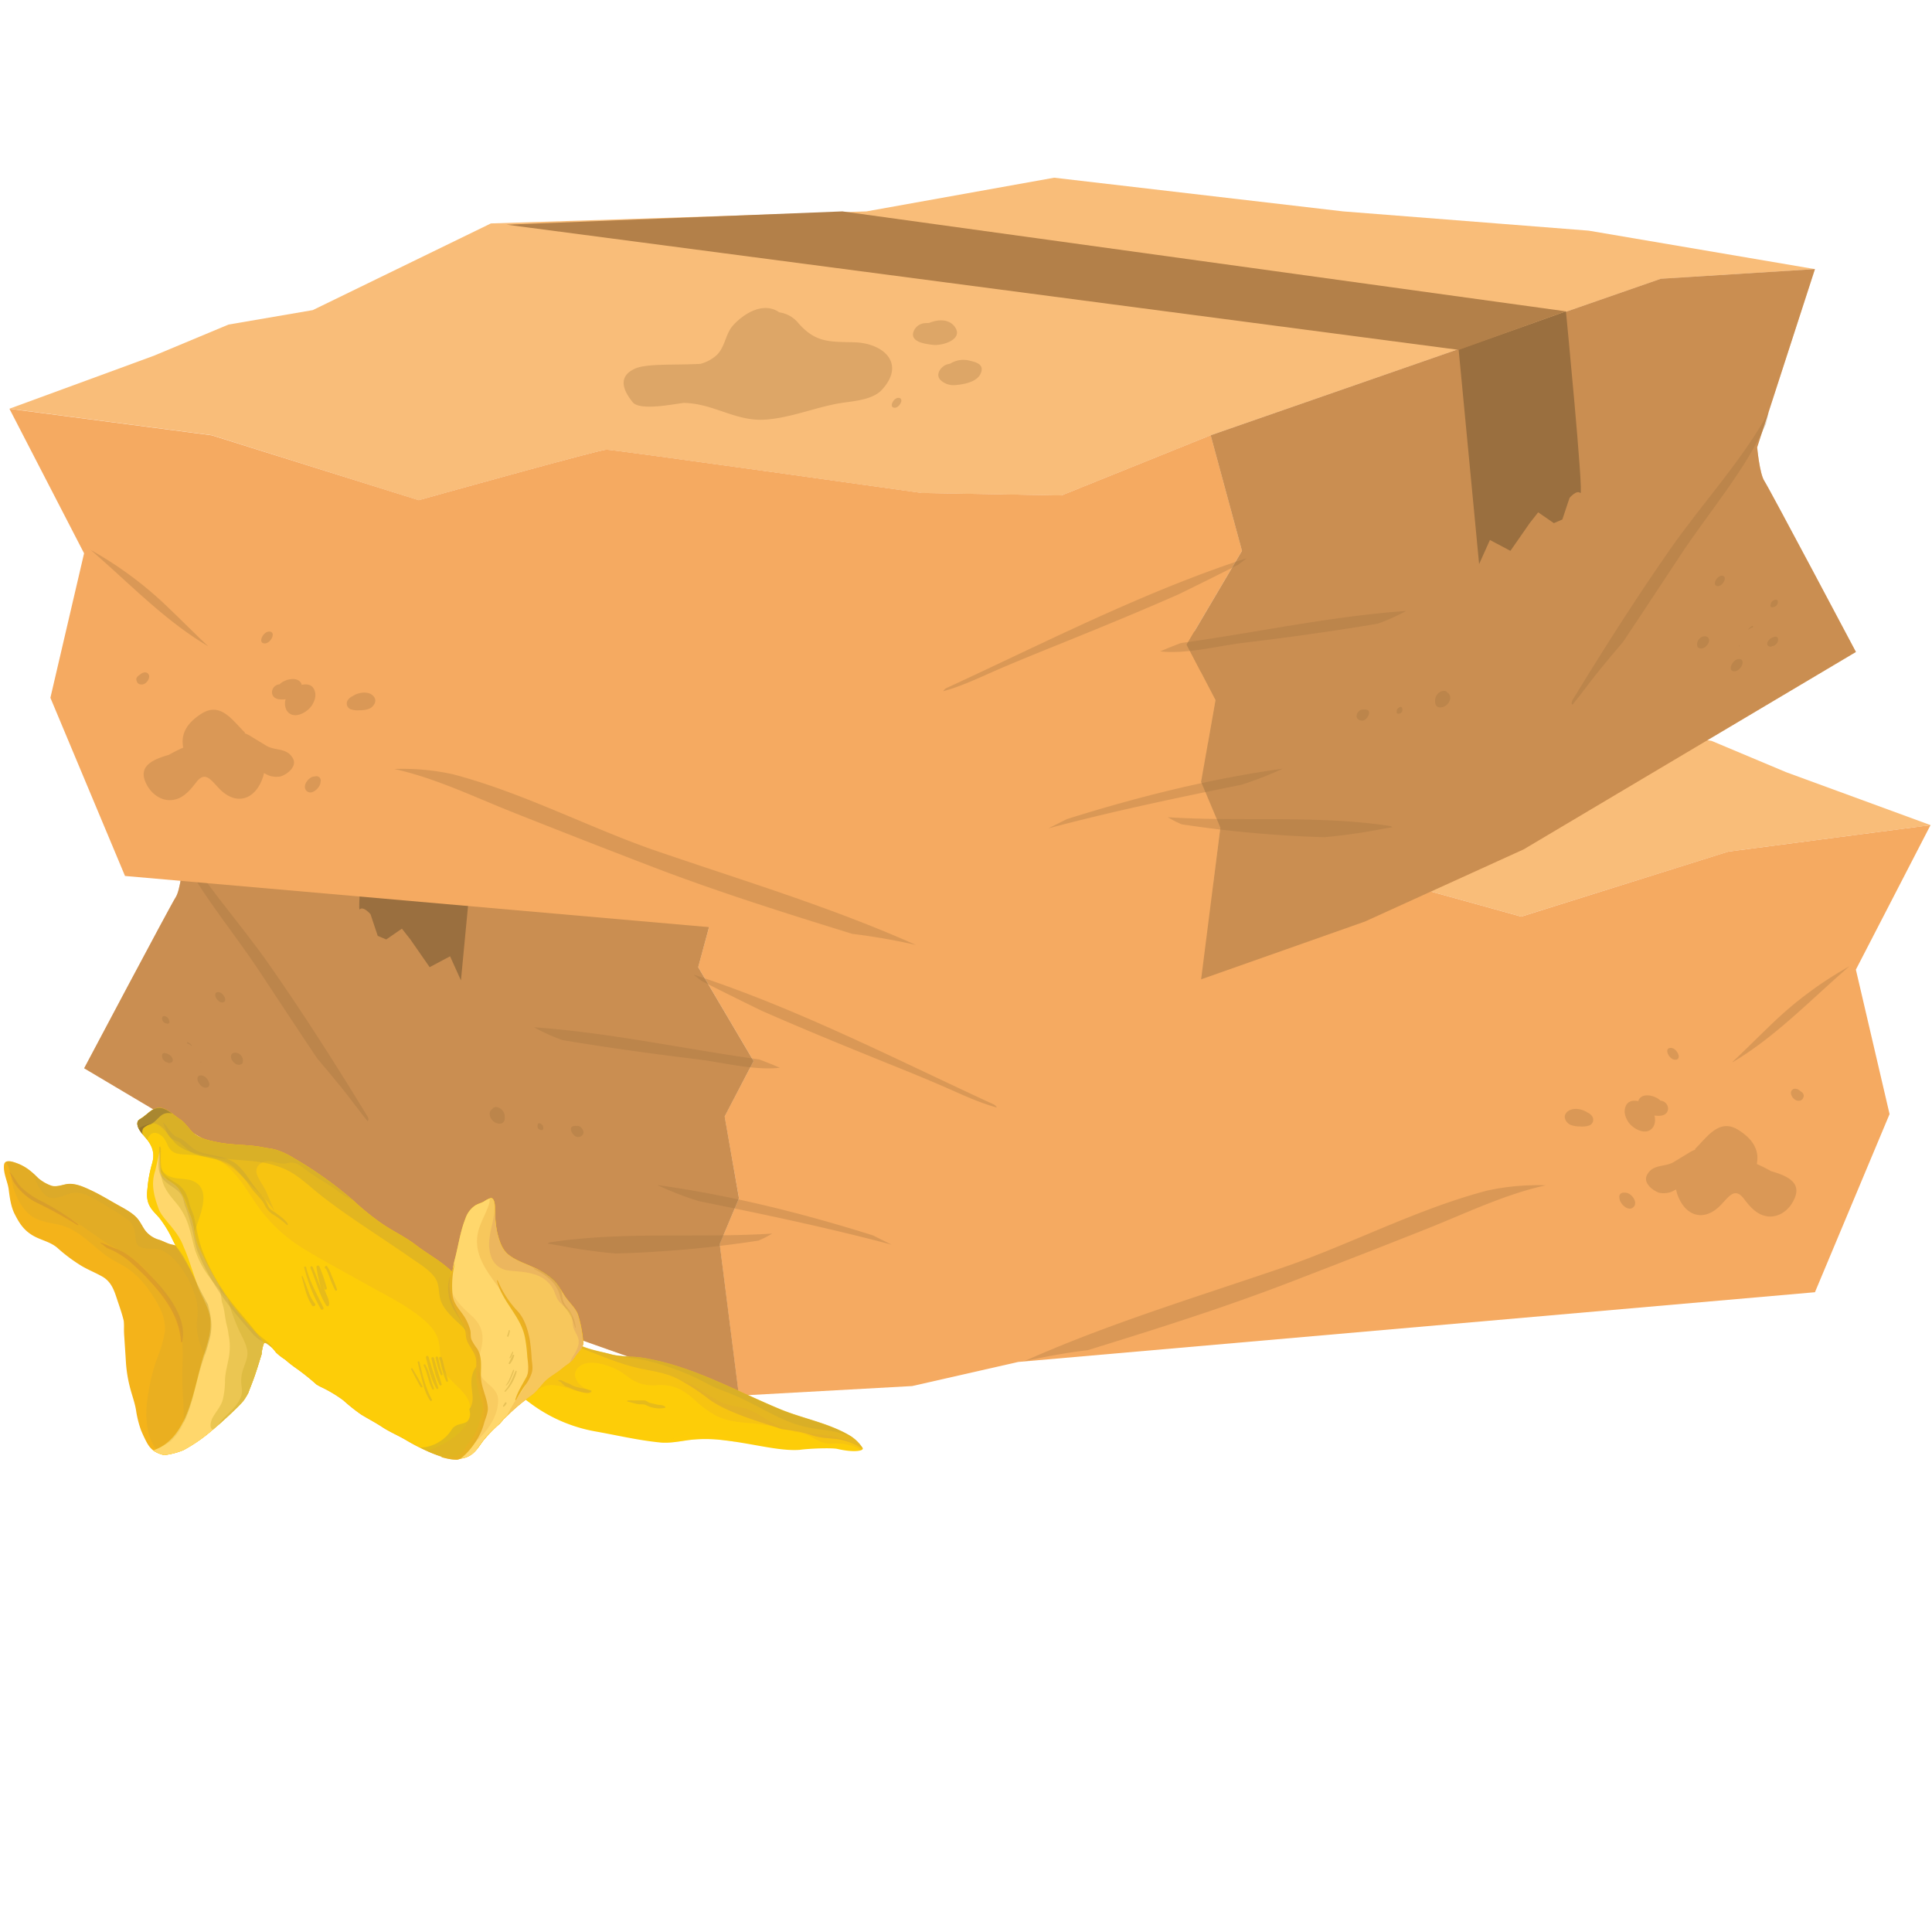 <svg xmlns="http://www.w3.org/2000/svg" viewBox="0 0 682 682"><defs><style>.cls-1{isolation:isolate;}.cls-10,.cls-2{fill:#f9bd79;}.cls-3{fill:#f5aa61;}.cls-4{fill:#ad7b46;}.cls-17,.cls-4{opacity:0.6;}.cls-12,.cls-13,.cls-14,.cls-15,.cls-17,.cls-18,.cls-24,.cls-25,.cls-26,.cls-4,.cls-7,.cls-9{mix-blend-mode:multiply;}.cls-5{fill:#b38049;}.cls-6,.cls-9{fill:#9a6f3f;}.cls-14,.cls-15,.cls-24,.cls-25,.cls-7,.cls-9{opacity:0.3;}.cls-8{fill:#9b6f3e;}.cls-10,.cls-12,.cls-18{opacity:0.4;}.cls-10{mix-blend-mode:screen;}.cls-11,.cls-15{fill:#fdcd08;}.cls-12,.cls-26{fill:#c4a139;}.cls-13,.cls-24{fill:#e3a138;}.cls-13,.cls-26{opacity:0.2;}.cls-14{fill:#b6a037;}.cls-16{fill:#f4b31a;}.cls-17,.cls-18{fill:#cead2b;}.cls-19{fill:#97762c;}.cls-20{fill:#ffd76c;}.cls-21{fill:#e49e24;}.cls-22{fill:#ebb21f;}.cls-23{fill:#e7b221;}.cls-25{fill:#d38c62;}</style></defs><g class="cls-1"><g id="Layer_3" data-name="Layer 3"><path class="cls-2" d="M537,323.57s-63.73-17.85-66.27-17.85S359.43,321,359.43,321l-49.28.85-52.69-21.25L98.55,245.39,44.16,242,124,228.39l86.68-6.8,102-11.9L379,221.59l132.56,4.26,62.88,30.58,29.75,5.1,26.34,11.06,51,18.69-71.38,9.34Z"/><path class="cls-3" d="M260.85,423l-5.09-28.89L266,374.56l-19.55-33.15,11-40.79,52.69,21.25,49.28-.85s108.77-15.3,111.33-15.3S537,323.57,537,323.57l73.09-22.95,71.38-9.34-26.34,51,11.89,51-26.34,62.88L359.43,480.77,322,489.28l-61.19,3.39-6.79-53.53Z"/><path class="cls-3" d="M62,316.77c1.7-2.55,2.55-11.89,2.55-11.89L44.16,242l54.39,3.41,158.91,55.23-11,40.79L266,374.56l-10.2,19.54L260.85,423l-6.79,16.15,6.79,53.53-57.78-20.4L147,446.79,29.71,377.1S60.31,319.31,62,316.77Z"/><path class="cls-4" d="M62,316.77c1.7-2.55,2.55-11.89,2.55-11.89L44.16,242l54.39,3.41,158.91,55.23-11,40.79L266,374.56l-10.2,19.54L260.85,423l-6.79,16.15,6.79,53.53-57.78-20.4L147,446.79,29.71,377.1S60.31,319.31,62,316.77Z"/><polygon class="cls-5" points="387.48 221.59 506.01 226.27 169.93 270.46 132.11 256.86 387.48 221.59"/><path class="cls-6" d="M169.93,270.46l-7.22,75.62-3.83-8.5-7.22,3.83-6.79-9.78-3-3.81-5.53,3.81-3-1.26-2.55-7.65s-2.55-3-3.82-1.7,5.09-64.16,5.09-64.16Z"/><g class="cls-7"><path class="cls-8" d="M625.49,361.4a132,132,0,0,1,27.39-20.32c-13.41,11.53-26,24.85-41.18,33.83a.47.47,0,0,1-.17,0C616.22,370.51,620.78,365.89,625.49,361.4Z"/><path class="cls-8" d="M333.24,383.62c-8.26-3.6-16.64-6.92-25-10.31-13.18-5.35-26.33-10.77-39.35-16.5q-10.61-5.16-21.13-10.48c-1-.75-2-1.51-2.92-2.28,36.43,11.86,71.17,29.79,105.9,45.79a2.47,2.47,0,0,1,1.14,1.12C345.45,389.22,339.33,386.27,333.24,383.62Z"/><path class="cls-8" d="M198.54,367.15a68.46,68.46,0,0,1-10.06-4.52c26.83,1.9,53,7.67,79.52,11.35,2.45.9,4.88,1.9,7.3,2.94-9.22,1.05-20.23-1.92-29.15-3C230.23,372,214.35,369.81,198.54,367.15Z"/><path class="cls-8" d="M232,418.32c26,3.62,51.23,9.93,76.18,17.78,2.19,1.09,4.36,2.2,6.56,3.28-22.53-6-45.29-10.76-68.13-15.39A122.6,122.6,0,0,1,232,418.32Z"/><path class="cls-8" d="M60.48,292.44C69.85,309.53,84,324.71,95.16,340.7c12.13,17.37,23.47,35.21,34.5,53.27.53.85.46,1.47.09,1.81-3.26-4-6.28-8.26-9.5-12.22-2.71-3.34-5.49-6.61-8.26-9.9-7-10.4-13.84-20.91-20.79-31.36-9.92-14.92-22.33-29.21-29.75-45.65C61.11,295.25,60.77,293.85,60.48,292.44Z"/><path class="cls-8" d="M217.35,442.5a190.52,190.52,0,0,1-19.52-2.75c-1.41-.26-2.92-.5-4.45-.73a1.33,1.33,0,0,1,.93-.5c26.26-3.91,52.08-1.39,78.28-3.07a35.19,35.19,0,0,1-4.89,2.5A410.8,410.8,0,0,1,217.35,442.5Z"/><path class="cls-8" d="M361.51,480.53c29.63-13.25,61-22.68,91.63-33.19,23-7.86,47.31-20.67,71.94-27.09a84.11,84.11,0,0,1,20.59-1.83c-14.38,3.14-28.14,9.83-41.68,15.22-15.91,6.34-31.83,12.51-47.8,18.67-23.52,9.11-47.92,16.81-72.21,24.31C376.47,477.49,369,478.9,361.51,480.53Z"/></g><path class="cls-9" d="M573.91,390.41c.78-1.83,2.69-2.1,4.44-1.69,0-.12,0-.26.08-.38,1.33-2.88,6.12-1.54,7.71.2a2.87,2.87,0,0,1,2.58,2.06,2.41,2.41,0,0,1-.92,2.7c-1,.73-2.56.61-3.79.5a5.19,5.19,0,0,1-.26,3.74c-2.21,3.9-7.53,1-9.19-1.85C573.59,394,573.11,392.26,573.91,390.41Z"/><path class="cls-9" d="M552.55,393.39c1.3-2.63,5.48-2.3,7.83-.67A3.85,3.85,0,0,1,562,394a2.19,2.19,0,0,1-.8,3.23,7.46,7.46,0,0,1-3.29.41,9.56,9.56,0,0,1-3.44-.53C553.19,396.64,551.85,394.8,552.55,393.39Z"/><path class="cls-9" d="M581.45,414.65c2.19-3.89,6.25-2.52,9.46-4.5,1.89-1.16,3.82-2.3,5.72-3.48a8.35,8.35,0,0,1,1.76-.81.52.52,0,0,1,.14-.46c4.27-4.21,8.48-10.86,15.31-6.41,3.24,2.11,6,4.76,6.49,8.79a12.16,12.16,0,0,1-.16,3.12,54.73,54.73,0,0,1,5.08,2.55c5.12,1.46,10.47,3.64,8.43,9.1-1.86,5-6.83,8.35-11.89,6.25-2.57-1.07-4.58-3.51-6.2-5.64-3.41-4.48-5.57-.25-8.59,2.66-6,5.78-12.48,3.15-15-4.55a8.36,8.36,0,0,1-.32-1.38c-.58.28-1.15.59-1.73.85a7.88,7.88,0,0,1-4.22.32C583.45,420.33,579.82,417.53,581.45,414.65Z"/><path class="cls-9" d="M573.52,421c.19,0,.38,0,.56.06,1.92.22,4.3,3.43,2.51,5.09s-4.62-1.05-4.89-2.89c0-.17-.05-.35-.07-.51C571.44,421.53,572.4,420.87,573.52,421Z"/><path class="cls-9" d="M589.81,369.9c2.13,0,4.21,4.2,1.53,4.2C589.2,374.1,587.13,369.9,589.81,369.9Z"/><path class="cls-9" d="M383.27,267.81c8.86-.24,13.76.23,20.06-7.15a10.4,10.4,0,0,1,6.42-3.43c5.44-3.82,12.3.18,16.3,4.6,2.64,2.89,2.74,7.23,5.53,10.24a13.52,13.52,0,0,0,6,3.32c8.45.53,18.91-.19,23.09,1.7,6.16,2.8,4.24,7.65.8,11.88-2.73,3.36-16.51.18-18.22.23-10.42.26-18,6.49-28.31,5.9-8.47-.49-17.11-3.94-25.37-5.58-4.74-.93-12.33-.95-16-4.9C365,275.29,372.93,268.07,383.27,267.81Z"/><path class="cls-9" d="M347.81,262.27c2-2.73,5.92-2.64,9.07-1.29l1.56.08a4.59,4.59,0,0,1,3.9,2.92c1.4,3.83-4.41,4.41-6.77,4.73C352.39,269.13,344.46,266.82,347.81,262.27Z"/><path class="cls-9" d="M343,274.17a8.72,8.72,0,0,1,6.45,1.2,5.24,5.24,0,0,1,1.59.44c1.8.87,3.5,3.2,2,5.11a6.76,6.76,0,0,1-5.39,2c-3.26-.28-8.64-1.24-9.31-5.13C337.86,275.17,341.22,274.64,343,274.17Z"/><path class="cls-9" d="M367.72,287.4c1.78,0,3.5,3.5,1.27,3.5C367.21,290.9,365.48,287.4,367.72,287.4Z"/><path class="cls-9" d="M634.09,384.38h0l0,0a1.86,1.86,0,0,1,1,.46s0,0,0,0a3.23,3.23,0,0,1,.63.47c.73.36,1.3,1.32.87,2a1.47,1.47,0,0,1-2.17,1.05c.2.06.41.12.61.2-1.35.15-2.66-1.3-2.81-2.53A1.46,1.46,0,0,1,634.09,384.38Z"/><path class="cls-9" d="M202.35,397.53a3.83,3.83,0,0,1,1.33-.06c1.36-.25,2.93,1.91,2,3.14a2,2,0,0,1-1.45.73C202.47,401.72,200.34,398,202.35,397.53Z"/><path class="cls-9" d="M189.8,397.07c.22-1.25,1.78-.15,1.91.62l.06.44c.22,1.46-2.28.7-2-.66C189.76,397.33,189.77,397.19,189.8,397.07Z"/><path class="cls-9" d="M173.94,391.4l0-.06a.49.49,0,0,1,0-.11v0a1.78,1.78,0,0,1,1.56-.39,3.47,3.47,0,0,1,2.65,2.84,5.42,5.42,0,0,1,0,1.45,1.72,1.72,0,0,1-1.65,1.53h-.16a3.67,3.67,0,0,1-3.46-3.1.88.88,0,0,1,0-.16A1.9,1.9,0,0,1,173.94,391.4Z"/><path class="cls-9" d="M77.06,350.21c1.86,0,3.66,3.65,1.34,3.65C76.54,353.86,74.75,350.21,77.06,350.21Z"/><path class="cls-9" d="M84.49,372.06l0,0a2.87,2.87,0,0,1,.47.4,3.37,3.37,0,0,1,.67,1.08,2.32,2.32,0,0,1,.09,1.17,1,1,0,0,1-.85,1.05c-1.41.61-3.17-1.22-3.33-2.51C81.35,371.46,83.3,371.2,84.49,372.06Z"/><path class="cls-9" d="M58.42,371.78a3.76,3.76,0,0,1,1.62.75c.58.52,1.22,1.36.82,2.18a1.22,1.22,0,0,1-1.71.32,1.87,1.87,0,0,1-1.17-.59l-.29-.31C56.93,373.39,56.87,371.35,58.42,371.78Z"/><path class="cls-9" d="M70.88,374.85c.15,0,.28.27.1.27S70.71,374.85,70.88,374.85Z"/><path class="cls-9" d="M66.3,367.93a3.28,3.28,0,0,1,1.32,1c.11.12,0,.3-.14.18a2.37,2.37,0,0,0-1.18-.67C66,368.38,65.89,367.77,66.3,367.93Z"/><path class="cls-9" d="M57.82,358.71H58a1.86,1.86,0,0,1,1.71,1.52c0,.16.07.31.1.46a.58.58,0,0,1-.72.66l-.47-.1a1.82,1.82,0,0,1-1.4-1.52c0-.07,0-.16,0-.26C57.2,359.13,57.4,358.68,57.82,358.71Z"/><path class="cls-9" d="M71,379.61c2.2,0,4.35,4.35,1.58,4.35C70.37,384,68.23,379.61,71,379.61Z"/><path class="cls-10" d="M366.79,250.78c1.45,1.44-78.74,8.48-78.74,8.48l-62.32,10.21,13,4.53,11.32-3.41L351.5,254.73S365.67,249.63,366.79,250.78Z"/><path class="cls-2" d="M147.8,176.59s63.74-17.84,66.29-17.84,111.32,15.3,111.32,15.3l49.28.86,52.69-21.25L586.29,98.43,640.67,95,560.8,81.42l-86.68-6.8-102-11.89L305.86,74.62,173.29,78.87l-62.88,30.6-29.74,5.1-26.34,11-51,18.71,71.38,9.34Z"/><path class="cls-3" d="M424,276l5.1-28.91-10.2-19.54,19.55-33.13-11.05-40.79-52.69,21.25-49.28-.86s-108.77-15.3-111.32-15.3-66.29,17.84-66.29,17.84L74.72,153.66,3.34,144.32l26.34,51-11.89,51,26.34,62.9,281.28,24.64,37.38,8.5L424,345.7l6.8-53.54Z"/><path class="cls-3" d="M622.83,169.81c-1.7-2.55-2.55-11.91-2.55-11.91L640.67,95l-54.38,3.41L427.38,153.66l11.05,40.79-19.55,33.13,10.2,19.54L424,276l6.8,16.13L424,345.7l57.79-20.38,56.08-25.51,117.27-69.67S624.53,172.35,622.83,169.81Z"/><path class="cls-4" d="M622.83,169.81c-1.7-2.55-2.55-11.91-2.55-11.91L640.67,95l-54.38,3.41L427.38,153.66l11.05,40.79-19.55,33.13,10.2,19.54L424,276l6.8,16.13L424,345.7l57.79-20.38,56.08-25.51,117.27-69.67S624.53,172.35,622.83,169.81Z"/><polygon class="cls-5" points="297.37 74.62 178.82 79.31 514.91 123.5 552.73 109.9 297.37 74.62"/><path class="cls-6" d="M514.91,123.49l7.22,75.63,3.82-8.5,7.23,3.83,6.8-9.78,3-3.82,5.53,3.82,3-1.28,2.54-7.63s2.55-3,3.83-1.71-5.1-64.15-5.1-64.15Z"/><g class="cls-7"><path class="cls-8" d="M59.34,214.42A132.09,132.09,0,0,0,32,194.12c13.42,11.53,26,24.85,41.18,33.82a.41.41,0,0,0,.18.05C68.61,223.55,64.06,218.92,59.34,214.42Z"/><path class="cls-8" d="M351.6,236.65c8.26-3.59,16.64-6.93,25-10.32,13.18-5.34,26.33-10.75,39.35-16.49q10.6-5.15,21.13-10.49c1-.73,2-1.49,2.92-2.28-36.43,11.86-71.17,29.8-105.9,45.81A2.48,2.48,0,0,0,333,244C339.38,242.26,345.51,239.31,351.6,236.65Z"/><path class="cls-8" d="M486.3,220.17a67.34,67.34,0,0,0,10.06-4.5c-26.84,1.9-53,7.67-79.53,11.33-2.44.91-4.88,1.92-7.3,2.94,9.22,1.05,20.23-1.9,29.16-3C454.6,225.05,470.48,222.83,486.3,220.17Z"/><path class="cls-8" d="M452.79,271.35c-26,3.63-51.22,9.95-76.17,17.79-2.18,1.09-4.37,2.2-6.56,3.28,22.54-6,45.28-10.77,68.13-15.39A124.92,124.92,0,0,0,452.79,271.35Z"/><path class="cls-8" d="M624.35,145.47c-9.37,17.1-23.52,32.28-34.68,48.27-12.12,17.35-23.46,35.19-34.5,53.26-.52.87-.45,1.48-.09,1.81,3.26-4,6.28-8.26,9.51-12.21,2.71-3.35,5.48-6.63,8.27-9.9,7-10.41,13.83-20.92,20.78-31.37,9.91-14.92,22.32-29.2,29.74-45.64C623.73,148.29,624.06,146.89,624.35,145.47Z"/><path class="cls-8" d="M467.49,295.53A195.59,195.59,0,0,0,487,292.79c1.42-.28,2.93-.51,4.46-.75a1.39,1.39,0,0,0-.93-.49c-26.25-3.9-52.08-1.38-78.29-3.07a37.11,37.11,0,0,0,4.9,2.51A414.77,414.77,0,0,0,467.49,295.53Z"/><path class="cls-8" d="M323.32,333.57c-29.62-13.25-61-22.7-91.62-33.19-23-7.88-47.31-20.69-71.94-27.09a82.2,82.2,0,0,0-20.59-1.83c14.37,3.14,28.14,9.83,41.68,15.21q23.86,9.49,47.79,18.68c23.53,9.1,47.92,16.79,72.22,24.31A222.13,222.13,0,0,1,323.32,333.57Z"/></g><path class="cls-9" d="M110.92,243.44c-.77-1.82-2.68-2.1-4.44-1.68,0-.13,0-.26-.07-.38-1.33-2.88-6.12-1.54-7.72.19a2.86,2.86,0,0,0-2.57,2.06,2.36,2.36,0,0,0,.92,2.69c1,.73,2.57.62,3.78.52a5.2,5.2,0,0,0,.27,3.74c2.21,3.89,7.52,1,9.19-1.86C111.25,247,111.73,245.3,110.92,243.44Z"/><path class="cls-9" d="M132.29,246.43c-1.3-2.64-5.49-2.3-7.83-.67a3.85,3.85,0,0,0-1.64,1.32,2.17,2.17,0,0,0,.8,3.22,7.61,7.61,0,0,0,3.29.42,9.33,9.33,0,0,0,3.44-.54C131.65,249.68,133,247.86,132.29,246.43Z"/><path class="cls-9" d="M103.39,267.67c-2.2-3.87-6.25-2.51-9.46-4.48-1.89-1.17-3.82-2.3-5.72-3.49a7.82,7.82,0,0,0-1.76-.8.53.53,0,0,0-.14-.46C82,254.23,77.83,247.58,71,252c-3.24,2.12-6,4.76-6.49,8.79a11.71,11.71,0,0,0,.16,3.12,56,56,0,0,0-5.08,2.56c-5.11,1.46-10.47,3.63-8.44,9.09,1.87,5,6.84,8.35,11.9,6.26,2.56-1.07,4.58-3.52,6.2-5.65,3.4-4.48,5.57-.24,8.59,2.66,6,5.78,12.48,3.15,15-4.54a8.21,8.21,0,0,0,.33-1.39c.59.28,1.15.58,1.73.85a7.75,7.75,0,0,0,4.21.31C101.39,273.36,105,270.56,103.39,267.67Z"/><path class="cls-9" d="M111.32,274.05l-.56.07c-1.92.23-4.29,3.44-2.51,5.1s4.61-1.05,4.89-2.89c0-.18,0-.35.07-.52A1.53,1.53,0,0,0,111.32,274.05Z"/><path class="cls-9" d="M95,222.93c-2.14,0-4.21,4.21-1.53,4.21C95.64,227.14,97.7,222.93,95,222.93Z"/><path class="cls-9" d="M301.57,120.83c-8.86-.23-13.76.25-20.06-7.13a10.48,10.48,0,0,0-6.42-3.44c-5.45-3.82-12.31.18-16.31,4.6-2.63,2.9-2.73,7.24-5.53,10.25a13.69,13.69,0,0,1-6,3.33c-8.45.5-18.91-.2-23.09,1.69-6.16,2.78-4.24,7.63-.81,11.86,2.74,3.38,16.51.2,18.23.24,10.41.26,18,6.5,28.3,5.91,8.48-.49,17.11-4,25.37-5.59,4.75-.94,12.34-1,16-4.89C319.88,128.33,311.91,121.12,301.57,120.83Z"/><path class="cls-9" d="M337,115.31c-2-2.74-5.92-2.65-9.06-1.29-.53,0-1,0-1.58.07A4.6,4.6,0,0,0,322.5,117c-1.4,3.83,4.41,4.42,6.77,4.73C332.45,122.17,340.38,119.86,337,115.31Z"/><path class="cls-9" d="M341.85,127.21a8.75,8.75,0,0,0-6.45,1.18,6.36,6.36,0,0,0-1.6.44c-1.79.89-3.48,3.21-2,5.11a6.62,6.62,0,0,0,5.4,2c3.26-.26,8.64-1.22,9.3-5.13C347,128.19,343.62,127.66,341.85,127.21Z"/><path class="cls-9" d="M317.12,140.44c-1.78,0-3.5,3.5-1.28,3.5C317.63,143.94,319.35,140.44,317.12,140.44Z"/><path class="cls-9" d="M50.75,237.42h0a2,2,0,0,0-1,.47s0,0,0,0a4,4,0,0,0-.62.47c-.73.37-1.3,1.33-.87,2a1.48,1.48,0,0,0,2.17,1.07l-.62.19c1.36.16,2.67-1.29,2.82-2.54A1.45,1.45,0,0,0,50.75,237.42Z"/><path class="cls-9" d="M482.48,250.56a3.34,3.34,0,0,0-1.32-.06c-1.36-.24-2.94,1.92-2,3.15a2.11,2.11,0,0,0,1.46.73C482.36,254.76,484.49,251,482.48,250.56Z"/><path class="cls-9" d="M495,250.11c-.22-1.25-1.79-.16-1.91.62,0,.14-.05.29-.06.43-.23,1.46,2.27.71,2-.66C495.09,250.36,495.06,250.23,495,250.11Z"/><path class="cls-9" d="M511.92,246.47a.68.68,0,0,1,0,.15,3.7,3.7,0,0,1-3.46,3.11h-.16a1.75,1.75,0,0,1-1.66-1.53,5.86,5.86,0,0,1,0-1.45,3.45,3.45,0,0,1,2.64-2.84,1.72,1.72,0,0,1,1.57.39v0l0,.1s0,0,0,.06A1.92,1.92,0,0,1,511.92,246.47Z"/><path class="cls-9" d="M607.77,203.24c-1.85,0-3.65,3.65-1.33,3.65C608.3,206.89,610.09,203.24,607.77,203.24Z"/><path class="cls-9" d="M600.35,225.09s0,0,0,0a2.62,2.62,0,0,0-.47.41,3.18,3.18,0,0,0-.66,1.08,2.2,2.2,0,0,0-.1,1.17,1,1,0,0,0,.85,1.06c1.4.6,3.17-1.23,3.33-2.52C603.49,224.49,601.54,224.23,600.35,225.09Z"/><path class="cls-9" d="M626.42,224.8a3.74,3.74,0,0,0-1.62.77c-.59.5-1.23,1.36-.82,2.18a1.21,1.21,0,0,0,1.7.32,1.94,1.94,0,0,0,1.17-.6l.3-.3C627.91,226.41,628,224.39,626.42,224.8Z"/><path class="cls-9" d="M614,227.87c-.14,0-.27.29-.09.29S614.13,227.87,614,227.87Z"/><path class="cls-9" d="M618.54,221a3.46,3.46,0,0,0-1.32,1c-.11.12,0,.31.14.18a2.31,2.31,0,0,1,1.18-.66C618.9,221.42,619,220.8,618.54,221Z"/><path class="cls-9" d="M627,211.73l-.21,0a1.87,1.87,0,0,0-1.71,1.53c0,.15-.07.31-.11.46a.58.58,0,0,0,.72.65l.48-.1a1.82,1.82,0,0,0,1.4-1.51,2.3,2.3,0,0,1,0-.26C627.64,212.17,627.44,211.7,627,211.73Z"/><path class="cls-9" d="M613.84,232.63c-2.2,0-4.35,4.35-1.57,4.35C614.47,237,616.61,232.63,613.84,232.63Z"/><path class="cls-11" d="M295.44,511.44c-2.25-.38-9.61-.13-13.19.36-7.28.51-16.39-2.21-26.82-3.4a49.52,49.52,0,0,0-11.48-.15c-3.76.45-7.28,1.31-11.11.93-7.58-.75-15.24-2.57-22.78-3.9a54.26,54.26,0,0,1-22.82-9.91c-3.57-2.61-6.43-5-8.75-8.8a29.75,29.75,0,0,0-1.75-2.66,12.17,12.17,0,0,1,2.06-4.34c1.69-2.52,4.52-4.32,7.15-5.67,6.28-3.21,12.88-1.64,19,1.09,3.31,1.5,7.14,2.13,10.65,3.08s7.56.63,11.32,1.24c17.11,2.76,32.51,11.5,48.33,18.09,8,3.34,17.31,4.93,24.79,9.41A14.44,14.44,0,0,1,304.4,511C305.38,512,302.16,513,295.44,511.44Z"/><path class="cls-12" d="M275.44,504.33c-4.58-1.69-18.29-5.3-25.15-10.39a74.56,74.56,0,0,0-11.22-7.29c-3.86-1.9-8.11-2.57-12.32-3.4-9.62-1.91-18.26-6.57-27.66-9.32a48.74,48.74,0,0,0-7.8-1.67c4.61-.6,9.25.76,13.61,2.73,3.31,1.5,7.14,2.13,10.65,3.08s7.56.63,11.32,1.24c17.11,2.76,32.51,11.5,48.33,18.09,8,3.34,17.31,4.93,24.79,9.41A12,12,0,0,1,304.4,511c.34,1.12-1.15-1.13-7.15-2.67-2.84-.74-6.6-.29-10.86-1.76C280.89,504.66,276.75,504.81,275.44,504.33Z"/><path class="cls-13" d="M245.19,489.36c3.27,2,6.32,4.25,9.81,5.85,2.92,1.31,6.17,1.24,9.14,2.37,3.74,1.45,6.76,4,10.36,5.67,3.07,1.39,7,1.83,10.29,2.51,3.53.72,7.17.75,10.66,1.62a23.6,23.6,0,0,1,5.44,2.13,23.84,23.84,0,0,0-3.64-1.2c-2.84-.74-6.6-.29-10.86-1.76-5.5-1.89-9.64-1.74-10.95-2.22-4.58-1.69-18.29-5.3-25.15-10.39a80.48,80.48,0,0,0-9.78-6.54A18.71,18.71,0,0,1,245.19,489.36Z"/><path class="cls-14" d="M289.34,504.55a44.83,44.83,0,0,1-11.21-2.8c-5.83-2.45-11.27-5.71-17-8.39-2.43-1.12-4.9-2.05-7.4-3-3.15-1.23-5.9-3-8.95-4.39a100.22,100.22,0,0,0-16.5-5.7,61.29,61.29,0,0,0-8.18-1.18,39.87,39.87,0,0,1-8.65-2c1.41.34,2.78.65,4.11,1,3.66,1,7.56.63,11.32,1.24,17.11,2.76,32.51,11.5,48.33,18.09,8,3.34,17.31,4.93,24.79,9.41a19.21,19.21,0,0,1,1.68,1.14C298.16,505.67,293,505.07,289.34,504.55Z"/><path class="cls-12" d="M234.63,497a10.24,10.24,0,0,1-6.38-.88c-1-.62-2.15-.27-3.28-.49s-2.24-.64-3.37-.85a.2.2,0,0,1,0-.4,9.61,9.61,0,0,1,2.21,0,35.68,35.68,0,0,1,3.86,0c.55.08,1.15.67,1.68.81.81.21,1.6.4,2.39.59,1.18.25,2,.08,3,.73C235,496.62,234.87,497,234.63,497Z"/><path class="cls-12" d="M208.77,491.21c-1.23,1-3.88.09-5.2-.32s-2.47-1.06-3.71-1.43c-1.08-.31-1.7-1.85-2.7-1.91a.14.14,0,0,1,0-.28,1.5,1.5,0,0,1,1.38.18c1,.53,2.13.84,3.09,1.4,2.18,1.26,4.9,1.09,7.15,2.07A.18.18,0,0,1,208.77,491.21Z"/><path class="cls-15" d="M233,509.11c4.57-.79,8.54-3.28,13.05-4.15,5.32-1.06,9.4,1.49,13.62,4-1.37-.21-2.79-.42-4.25-.58a49.52,49.52,0,0,0-11.48-.15c-3.76.45-7.28,1.31-11.11.93l-.15,0Z"/><path class="cls-13" d="M303.87,512c-1.64-1.51-4.51-2-6.58-2.37a20.87,20.87,0,0,0-4,0c-2.56,0-4.32-.92-6.45-2.15a14.47,14.47,0,0,0-6-2,74.55,74.55,0,0,0-16.25-3.1c-4-.35-8.11-.77-11.73-2.59a36,36,0,0,1-7.78-5.72c-4-3.66-7.77-5.5-13.28-5.09a14.21,14.21,0,0,1-10.2-3,24.72,24.72,0,0,0-4.86-3c-2.88-1.22-6.56-2.39-9.71-1.75-2.21.44-4.66,2.33-3.91,5s3.49,3.87,5.7,5.29a4.3,4.3,0,0,1-1.32.41,63,63,0,0,1-7.34-2c-2.17-.6-4.65-1.29-6.94-.88-2.9.52-4.82,3.21-7.66,3.62a7.51,7.51,0,0,1-1.57.07,26.1,26.1,0,0,1-5.5-6.27,29.75,29.75,0,0,0-1.75-2.66,12.17,12.17,0,0,1,2.06-4.34c1.69-2.52,4.52-4.32,7.15-5.67,6.28-3.21,12.88-1.64,19,1.09,3.31,1.5,7.14,2.13,10.65,3.08s7.56.63,11.32,1.24c17.11,2.76,32.51,11.5,48.33,18.09,8,3.34,17.31,4.93,24.79,9.41A14.44,14.44,0,0,1,304.4,511C304.75,511.37,304.56,511.72,303.87,512Z"/><path class="cls-16" d="M179.39,442.77c2.55,2.11,5.79,3.11,8.75,4.5a24.61,24.61,0,0,1,7.67,5c1.78,1.88,2.71,4.09,4.24,6.14,1.38,1.83,3.47,3.77,4.12,6A43.07,43.07,0,0,1,205.9,474c0,1.83-1.89,3.38-2.85,5-1.19,1.95-2.92,2.71-4.6,4.16-2.13,1.79-4.55,2.82-6.47,4.94-1.48,1.62-2.67,3.38-4.48,4.63a68.92,68.92,0,0,0-6.36,5.1c-1.13,1-2.23,2.19-3.41,3.21a18.4,18.4,0,0,1-1.38,1.63,49.15,49.15,0,0,0-5.74,5.89c-1.69,2.26-2.91,4.54-5.61,5.73-4.14,1.82-9.95-.19-13.87-1.9a70.66,70.66,0,0,1-7.7-3.95c-2.74-1.64-5.78-2.88-8.43-4.62-2.41-1.6-5-2.93-7.49-4.45a63,63,0,0,1-6.28-5,46.19,46.19,0,0,0-8.18-4.86c-.46-.24-.89-.49-1.33-.75a81,81,0,0,0-7.35-5.86,41.87,41.87,0,0,1-3.73-2.94,20.51,20.51,0,0,1-3.24-2.52A14,14,0,0,0,94,474.09a.61.61,0,0,0-.86.23,11.74,11.74,0,0,0-.78,3.62c-1.06,3.44-2.09,6.89-3.38,10.23-.44,1.18-.92,2.34-1.34,3.51-.32.59-.63,1.18-1,1.73-.22.37-.44.7-.67,1a32.29,32.29,0,0,1-2.46,2.64c-2.7,2.59-5.42,5.16-8.3,7.56a56.85,56.85,0,0,1-10.38,7.25,25.91,25.91,0,0,1-6.87,1.8c-2.93-.75-4.72-1.71-6.25-4.66-.72-1.35-1.34-2.72-1.92-4.1a37.59,37.59,0,0,1-1.68-6.5c-.39-3-1.59-6-2.32-9a47.31,47.31,0,0,1-1.36-8.87c-.17-2.9-.38-5.78-.56-8.69a31.68,31.68,0,0,1-.1-3.23,20.17,20.17,0,0,0-.09-2.35c-.5-2.12-1.2-4.18-1.93-6.34-1.23-3.58-2-7.09-5.47-9.19C34,449.41,31.41,448.38,29,447a57.4,57.4,0,0,1-8.82-6.57c-2.7-2.26-6.05-2.66-9-4.54s-4.41-4.19-6-7.32c-1.3-2.52-1.76-5.86-2.1-8.63s-2-5.77-1.66-8.72c.2-1.88,2.49-1.29,3.61-.94,3.68,1.18,5.74,2.87,8.4,5.52a14.35,14.35,0,0,0,4.85,2.79c1.48.38,3.2-.16,4.68-.5,3.12-.72,6.19.69,9,2,3.27,1.5,6.34,3.41,9.48,5.16,2.35,1.33,5.69,3,7.33,5.2,1,1.29,1.62,2.74,2.57,4a9.42,9.42,0,0,0,4.9,3.2c1.66.56,3,1.43,4.81,1.75a3.92,3.92,0,0,1,1,.3c-.35-.62-.68-1.25-1-1.88a39.72,39.72,0,0,0-4.78-7.93c-1.49-1.73-3-2.94-3.83-5.12s-.44-4.42-.24-6.54a45.17,45.17,0,0,1,1.53-7.59c1.08-3.81-.06-6.45-2.57-9.32C50,400,48.07,397.89,48.57,396c.19-.67,1-1,1.52-1.38,1.2-.79,2.23-1.81,3.38-2.6,3.85-2.7,6.87,1,10.13,3.13,1.95,1.27,3.13,3.54,4.93,5,2.43,2,6.11,2.65,9.11,3.22,5.41,1,11,.58,16.36,1.9h0a18.37,18.37,0,0,1,3.59.66,29.57,29.57,0,0,1,6.31,3,138.91,138.91,0,0,1,20.91,14.92,90.51,90.51,0,0,0,10.66,8.55c3.82,2.51,7.78,4.36,11.4,7.15s7.53,4.91,10.93,7.79c.67.55,1.32,1.12,1.93,1.69a46,46,0,0,1,1-5c1.2-4.7,1.83-9.34,3.61-13.86a9,9,0,0,1,3.42-4.61c1-.68,2.33-.89,3.36-1.59A9,9,0,0,1,173,423a.88.88,0,0,1,1.05.29c.79,1.13.66,2.79.72,4.11a39,39,0,0,0,.78,7.8C176.31,437.93,177.14,440.87,179.39,442.77Z"/><path class="cls-11" d="M203.05,478.92c-1.19,1.95-2.92,2.71-4.6,4.16-2.13,1.79-4.55,2.82-6.47,4.94-1.48,1.62-2.67,3.38-4.48,4.63a68.92,68.92,0,0,0-6.36,5.1c-1.13,1-2.23,2.19-3.41,3.21a18.4,18.4,0,0,1-1.38,1.63,49.15,49.15,0,0,0-5.74,5.89c-1.69,2.26-2.91,4.54-5.61,5.73-4.14,1.82-9.95-.19-13.87-1.9a70.66,70.66,0,0,1-7.7-3.95c-2.74-1.64-5.78-2.88-8.43-4.62-2.41-1.6-5-2.93-7.49-4.45a63,63,0,0,1-6.28-5,46.19,46.19,0,0,0-8.18-4.86c-.46-.24-.89-.49-1.33-.75a81,81,0,0,0-7.35-5.86,41.87,41.87,0,0,1-3.73-2.94,20.51,20.51,0,0,1-3.24-2.52A14,14,0,0,0,94,474.09a.61.61,0,0,0-.86.23,11.74,11.74,0,0,0-.78,3.62c-1.06,3.44-2.09,6.89-3.38,10.23-.44,1.18-.92,2.34-1.34,3.51-.32.59-.63,1.18-1,1.73-.22.37-.44.7-.67,1a32.29,32.29,0,0,1-2.46,2.64c-2.7,2.59-5.42,5.16-8.3,7.56a56.85,56.85,0,0,1-10.38,7.25,25.91,25.91,0,0,1-6.87,1.8A10.42,10.42,0,0,1,54.1,512c12.92-4.46,14.23-22.66,18-34.14,1.3-4,2.57-8,2.13-12.24s-3.15-7.95-4.51-11.81c-1.94-5.52-7.93-14.17-7.7-14.07-.35-.62-.68-1.25-1-1.88a39.72,39.72,0,0,0-4.78-7.93c-1.49-1.73-3-2.94-3.83-5.12s-.44-4.42-.24-6.54a45.17,45.17,0,0,1,1.53-7.59c1.08-3.81-.06-6.45-2.57-9.32C50,400,48.07,397.89,48.57,396c.19-.67,1-1,1.52-1.38,1.2-.79,2.23-1.81,3.38-2.6,3.85-2.7,6.87,1,10.13,3.13,1.95,1.27,3.13,3.54,4.93,5,2.43,2,6.11,2.65,9.11,3.22,5.41,1,11,.58,16.36,1.9h0a18.37,18.37,0,0,1,3.59.66,29.57,29.57,0,0,1,6.31,3,138.91,138.91,0,0,1,20.91,14.92,90.51,90.51,0,0,0,10.66,8.55c3.82,2.51,7.78,4.36,11.4,7.15s7.53,4.91,10.93,7.79c.67.55,1.32,1.12,1.93,1.69a46,46,0,0,1,1-5c1.2-4.7,1.83-9.34,3.61-13.86a9,9,0,0,1,3.42-4.61c1-.68,2.33-.89,3.36-1.59A9,9,0,0,1,173,423a.88.88,0,0,1,1.05.29c.79,1.13.66,2.79.72,4.11a39,39,0,0,0,.78,7.8c.72,2.77,1.55,5.71,3.8,7.61,2.55,2.11,5.79,3.11,8.75,4.5a24.61,24.61,0,0,1,7.67,5c1.78,1.88,2.71,4.09,4.24,6.14,1.38,1.83,3.47,3.77,4.12,6A43.07,43.07,0,0,1,205.9,474C205.94,475.79,204,477.34,203.05,478.92Z"/><path class="cls-17" d="M166.07,511a17,17,0,0,1-3.81,3.89c-2.37,1.87-13-3.28-13.86-3.87a13.88,13.88,0,0,0,11.17-6.55c1.53-2.06,3.51-1.47,5.34-2.66a3.41,3.41,0,0,0,1-3.07c-.08-.45-.15-.9-.23-1.34a4.22,4.22,0,0,0,.49-.77c1-2,.65-4.07.38-6.2-.45-3.73,0-6.52,2.43-9a22.91,22.91,0,0,0,1.73,9.27,33.51,33.51,0,0,1,.28,7.88A29.76,29.76,0,0,1,166.07,511Z"/><path class="cls-18" d="M120,421c-3.49-2.75-7.44-4.73-11.06-7.32-1.88-1.36-4.33-3.86-7-3.17-2.5.68-4.1-.16-6.45-.58a5,5,0,0,0-3.21.67,3.1,3.1,0,0,0-1.64,3.74c.82,2.44,2.53,4.41,3.54,6.77.94,2.18,1.8,4.37,2.78,6.51a39.17,39.17,0,0,0-4.16-5.11c-2.89-2.77-5.68-5.68-8.58-8.44-5.15-4.88-11.76-6.28-18.72-6.51-2.75-.1-4.89-.38-6.24-3.12a11.81,11.81,0,0,0-1.68-3c-.87-.89-2.53-2-3.85-1.33A3.36,3.36,0,0,0,52,402.44c-.27-.36-.57-.72-.89-1.08C50,400,48.07,397.89,48.57,396c.19-.67,1-1,1.52-1.38,1.2-.79,2.23-1.81,3.38-2.6,3.85-2.7,6.87,1,10.13,3.13,1.95,1.27,3.13,3.54,4.93,5,2.43,2,6.11,2.65,9.11,3.22,5.41,1,11,.58,16.36,1.9h0a18.37,18.37,0,0,1,3.59.66,29.57,29.57,0,0,1,6.31,3,139.71,139.71,0,0,1,20.64,14.69A23.81,23.81,0,0,1,120,421Z"/><path class="cls-18" d="M67.29,429.61c-.69-2.48-1.29-5.67-2.82-7.82-2.06-2.89-6.94-5.76-7.84-9.54a8.09,8.09,0,0,0,1.86,2.21c3.14,2.44,7.54.92,10.7,3,5.43,3.64,1,12.25-.66,18A44.47,44.47,0,0,0,67.29,429.61Z"/><path class="cls-13" d="M203.05,478.92c-1.19,1.95-2.92,2.71-4.6,4.16-2.13,1.79-4.55,2.82-6.47,4.94-1.48,1.62-2.67,3.38-4.48,4.63a68.92,68.92,0,0,0-6.36,5.1c-1.13,1-2.23,2.19-3.41,3.21a18.4,18.4,0,0,1-1.38,1.63,49.15,49.15,0,0,0-5.74,5.89c-1.69,2.26-2.91,4.54-5.61,5.73-4.14,1.82-9.95-.19-13.87-1.9l-.32-.13v0c5.95-2.16,13.62-6.15,15-12.42,1.52-6.84-4.4-9.68-8.05-14.22-2.86-3.58-2-7.43-2.82-11.55-.59-3.11-2.43-5.45-4.74-7.56-6-5.4-13.3-8.81-20.26-12.73-7.39-4.18-15-8.17-22.19-12.55a54.79,54.79,0,0,1-18.21-17.52c-3.64-5.55-7.44-11.58-13.47-14.8-3.8-2.05-8.14-2.74-12-4.67A21.27,21.27,0,0,1,59.66,401a19.67,19.67,0,0,0-2-2.22,26.39,26.39,0,0,0-2.79-2.23l-.32-.26A16,16,0,0,0,51,393.93c.81-.63,1.61-1.32,2.44-1.89,3.85-2.7,6.87,1,10.13,3.13,1.95,1.27,3.13,3.54,4.93,5,2.43,2,6.11,2.65,9.11,3.22,5.41,1,11,.58,16.36,1.9h0a18.37,18.37,0,0,1,3.59.66,29.57,29.57,0,0,1,6.31,3,138.91,138.91,0,0,1,20.91,14.92,90.51,90.51,0,0,0,10.66,8.55c3.82,2.51,7.78,4.36,11.4,7.15s7.53,4.91,10.93,7.79c.67.55,1.32,1.12,1.93,1.69a46,46,0,0,1,1-5c1.2-4.7,1.83-9.34,3.61-13.86a9,9,0,0,1,3.42-4.61c1-.68,2.33-.89,3.36-1.59A9,9,0,0,1,173,423a.88.88,0,0,1,1.05.29c.79,1.13.66,2.79.72,4.11a39,39,0,0,0,.78,7.8c.72,2.77,1.55,5.71,3.8,7.61,2.55,2.11,5.79,3.11,8.75,4.5a24.61,24.61,0,0,1,7.67,5c1.78,1.88,2.71,4.09,4.24,6.14,1.38,1.83,3.47,3.77,4.12,6A43.07,43.07,0,0,1,205.9,474C205.94,475.79,204,477.34,203.05,478.92Z"/><path class="cls-19" d="M56.81,393.83c-1.12.91-2.25,2.39-3.61,3a6,6,0,0,0-2.66,1.52,2.47,2.47,0,0,0-.1,2.2c-1.08-1.3-2.28-3-1.87-4.51.19-.67,1-1,1.52-1.38,1.2-.79,2.23-1.81,3.38-2.6,2.73-1.89,5-.61,7.29,1.06A4.14,4.14,0,0,0,56.81,393.83Z"/><path class="cls-20" d="M54.72,413.5c.22-.68,1.4-6.27,1.61-6.95.11.46.19,6.71.37,7.17,1.09,2.92,4.44,3.35,6.28,5.86,2.08,2.82,2.76,6.2,4.2,9.42s1.3,7.62,2.84,10.91a120.42,120.42,0,0,0,12.24,21.16c2.29,3,4.77,5.86,7.33,8.65,1.32,1.41,2.5,2.93,3.71,4.43a.33.33,0,0,0-.14.17,11.74,11.74,0,0,0-.78,3.62c-1.06,3.44-2.09,6.89-3.38,10.23-.44,1.18-.92,2.34-1.34,3.51-.32.59-.63,1.18-1,1.73-.22.37-.44.7-.67,1a32.29,32.29,0,0,1-2.46,2.64c-2.7,2.59-5.42,5.16-8.3,7.56a56.85,56.85,0,0,1-10.38,7.25,25.91,25.91,0,0,1-6.87,1.8A10.42,10.42,0,0,1,54.1,512c12.92-4.46,14.23-22.66,18-34.14,1.3-4,2.57-8,2.13-12.24s-3.15-7.95-4.51-11.81c-1.94-5.52-3.23-10-4.85-13.56-2.24-6.21-7.48-9.76-8.86-13.5C54.4,422.34,53.23,418.12,54.72,413.5Z"/><path class="cls-18" d="M74,450.93a33.26,33.26,0,0,1-5.09-9.52c-.89-3-1.47-6.1-2.46-9.07a22.84,22.84,0,0,0-4.08-7.46c-2.37-2.83-4.72-5.5-5.35-9.28-.09-.55-.15-1.07-.2-1.59,1.2,2.64,4.38,3.14,6.16,5.57,2.08,2.82,2.76,6.2,4.2,9.42s1.3,7.62,2.84,10.91A129.11,129.11,0,0,0,80.34,458.4,65.35,65.35,0,0,1,74,450.93Z"/><path class="cls-18" d="M92.38,477.94c-1.06,3.44-2.09,6.89-3.38,10.23-.44,1.18-.92,2.34-1.34,3.51-.32.59-.63,1.18-1,1.73-.22.37-.44.7-.67,1a32.29,32.29,0,0,1-2.46,2.64c-2.7,2.59-5.42,5.16-8.3,7.56a.47.47,0,0,0-.12.09c-1.31-.62-.76-3.05.06-4.46,1.14-2,2.83-3.84,3.45-6.07a29.07,29.07,0,0,0,.81-7c.11-3,1-5.66,1.44-8.6a21,21,0,0,0-.24-7.65c0-.44-.09-.85-.17-1.27-.13-.69-.29-1.37-.47-2.05-.23-1-.42-2.08-.59-3.16a25,25,0,0,0-1.11-5c-.24-2-.55-3.89-1-5.75,1.54,2.54,3.18,5,4.92,7.33,2.29,3,4.77,5.86,7.33,8.65,1.32,1.41,2.5,2.93,3.71,4.43a.33.33,0,0,0-.14.17A11.74,11.74,0,0,0,92.38,477.94Z"/><path class="cls-18" d="M92.38,477.94c-1.06,3.44-2.09,6.89-3.38,10.23-.44,1.18-.92,2.34-1.34,3.51-.32.59-.63,1.18-1,1.73-.22.37-.44.7-.67,1a32.29,32.29,0,0,1-2.46,2.64c-2.13,2.06-4.31,4.09-6.55,6,2.49-3.8,7.16-6.15,8.3-10.75.36-1.42-.06-2.84-.13-4.24a12.88,12.88,0,0,1,.78-5c.67-1.93,1.71-4.2,1.35-6.31-.5-2.87-2.11-5.25-3.24-7.9a77.87,77.87,0,0,1-3.34-9.13c-.15-.46-.25-.92-.38-1.41.63.94,1.27,1.82,1.92,2.7,2.29,3,4.77,5.86,7.33,8.65,1.32,1.41,2.5,2.93,3.71,4.43a.33.33,0,0,0-.14.17A11.74,11.74,0,0,0,92.38,477.94Z"/><path class="cls-20" d="M203,478.91c-1.19,1.94-2.92,2.71-4.61,4.14-2.12,1.82-4.53,2.85-6.47,5-1.48,1.6-2.66,3.35-4.48,4.62a70.74,70.74,0,0,0-6.35,5.09c-1.14,1-2.25,2.21-3.44,3.22a16.46,16.46,0,0,1-1.36,1.62c-2,2-4.05,3.6-5.74,5.9-2.79,3.75-2.76,4.48-5.6,5.74a10.34,10.34,0,0,1-5.2.63c.92-.24,1.8-.54,2.67-.84a2.26,2.26,0,0,0,.86-1,23.51,23.51,0,0,0,7-11.23c1.39-5-.2-10.87-1.82-15.76a29.28,29.28,0,0,0,0-4.49,17.2,17.2,0,0,0-.15-2.87,8.5,8.5,0,0,0-1.81-4c-1.31-1.81-1-3.61-1.68-5.56-.93-2.68-2.78-4.69-4.25-7,0-.16-1.23-2.65-1.28-2.81-1.54-4.39.11-10.51.38-10.27a41.65,41.65,0,0,1,1-5c1.2-4.69,1.82-9.34,3.61-13.85a8.91,8.91,0,0,1,3.42-4.62c1.07-.68,2.32-.89,3.35-1.59A9.53,9.53,0,0,1,173,423a.87.87,0,0,1,1,.28c.78,1.14.65,2.8.71,4.12a37.68,37.68,0,0,0,.8,7.8c.71,2.77,1.51,5.7,3.79,7.59,2.55,2.13,5.78,3.12,8.72,4.49a24.94,24.94,0,0,1,7.69,5c1.78,1.89,2.71,4.11,4.25,6.13,1.38,1.84,3.46,3.77,4.1,6a43.78,43.78,0,0,1,1.74,9.54C205.94,475.79,204,477.34,203,478.91Z"/><path class="cls-21" d="M27.32,432.46a168.63,168.63,0,0,0-14.79-8.13,19.87,19.87,0,0,1-5.16-3.88,16.38,16.38,0,0,1-2.48-3.06c-.67-1.08-.86-2.39-1.55-3.47,0-.09.06-.24.14-.14,1.6,1.63,2.41,3.75,4.08,5.4a28.9,28.9,0,0,0,6.8,4.69,90.52,90.52,0,0,1,13.2,8.28C27.77,432.31,27.54,432.59,27.32,432.46Z"/><path class="cls-21" d="M63.87,473.64c-.52-8.33-5.22-15.08-10.68-21.08-2.45-2.71-5-5.09-7.75-7.55a31.55,31.55,0,0,0-5.14-3.32c-.76-.45-1.67-.69-2.42-1.09s-1.46-1.22-2.34-1.67c-.16-.08-.07-.26.08-.23,1.74.52,3.35,1.41,5.11,2a19.7,19.7,0,0,1,4.92,2.69c3.3,2.28,6,5.39,8.77,8.29,5.17,5.39,11.73,14,9.89,22C64.25,473.88,63.89,473.92,63.87,473.64Z"/><path class="cls-12" d="M110.33,461a1.1,1.1,0,0,1-.47-.69c-1.81-2.86-2.41-6.39-3.35-9.58a.19.19,0,0,1,.36-.14c.65,1.63,1.27,3.3,1.9,5a15.47,15.47,0,0,0,2.4,4.61C111.63,460.71,110.85,461.39,110.33,461Z"/><path class="cls-12" d="M113.21,462a55.73,55.73,0,0,1-5.82-14.54c-.09-.45.57-.51.66-.1,1.26,5.05,3.89,9.61,6.13,14.25h0A.52.52,0,0,1,113.21,462Z"/><path class="cls-12" d="M114.57,455c-.27-.78-.53-1.57-.78-2.39.27,1,.57,2,.9,3,.52,1.39,1.74,3.51,1.44,5.05a.51.51,0,0,1-.92.24c-2.6-4.06-3.74-9-5.61-13.35-.22-.48.53-.78.76-.31,1.15,2.6,2.06,5.4,3.16,8.07-.1-.31-.22-.63-.3-.94a47.68,47.68,0,0,1-1.5-7.08.53.53,0,0,1,1-.26,55.57,55.57,0,0,1,2.63,7.64C115.5,455.18,114.75,455.49,114.57,455Z"/><path class="cls-12" d="M118.33,455.5a38.71,38.71,0,0,1-1.84-4.18,28.74,28.74,0,0,0-1.44-3.46.35.35,0,0,1-.37-.41c0-.1,0-.2.08-.3a.38.38,0,0,1,.67-.17,11.75,11.75,0,0,1,1.54,3.09c.73,1.68,1.42,3.38,2,5.15A.36.36,0,0,1,118.33,455.5Z"/><path class="cls-12" d="M148.51,489.63c-1.23-2-2.24-4.21-3.38-6.29-.15-.28.3-.54.45-.28,1.23,2.06,2.42,4.13,3.53,6.23C149.3,489.65,148.71,490,148.51,489.63Z"/><path class="cls-12" d="M151.82,494.39a16.81,16.81,0,0,1-2.37-5.65c-.75-2.59-1.4-5.23-2-7.86-.07-.39.52-.45.63-.07,1.08,4.45,2.13,9.17,4.37,13.22C152.69,494.42,152.07,494.71,151.82,494.39Z"/><path class="cls-12" d="M152.57,490.35c-1.41-2.65-1.65-5.67-3-8.33-.16-.32.38-.64.56-.3,1.48,2.61,1.88,5.63,3.06,8.38C153.36,490.49,152.75,490.72,152.57,490.35Z"/><path class="cls-12" d="M154.09,490.2c-1.94-3.3-2.76-7.24-3.72-10.89-.16-.5.54-1,.81-.48a1.4,1.4,0,0,1,.12.18.5.5,0,0,1,.08.3c1,3.57,2.19,7,3.34,10.55C154.84,490.22,154.32,490.58,154.09,490.2Z"/><path class="cls-12" d="M155.17,488.85c-1.51-2.87-2.11-6.15-2.86-9.29-.13-.58.77-.68.91-.12.77,3.1,1.81,6.06,2.66,9.13A.38.38,0,0,1,155.17,488.85Z"/><path class="cls-12" d="M155.57,485.25a20.39,20.39,0,0,1-1.27-3.77l0,0a10.13,10.13,0,0,1-.37-1.61l0,0a.66.66,0,0,1-.15-.65.42.42,0,0,1,.81-.09c.28.65.26,1.4.54,2.05a1,1,0,0,1,0,.12c.29,1.27.68,2.51,1.07,3.76A.32.32,0,0,1,155.57,485.25Z"/><path class="cls-12" d="M157.49,487.54a36.37,36.37,0,0,1-1.35-3.88c-.44-1.33-.59-2.73-1.09-4-.23-.6.68-1,.9-.37.52,1.32.65,2.72,1.07,4.05s.78,2.71,1.11,4.06C158.24,487.77,157.63,487.9,157.49,487.54Z"/><path class="cls-12" d="M178.47,491.22c-.17.18-.48-.05-.3-.23,1.9-2.12,2.65-4.44,3.81-6.95.11-.29.48-.1.4.18A16,16,0,0,1,178.47,491.22Z"/><path class="cls-12" d="M180.05,481.42c-.19.24-.62,0-.46-.28.53-.89.87-1.85,1.36-2.75.12-.3.66-.19.56.16A7.59,7.59,0,0,1,180.05,481.42Z"/><path class="cls-12" d="M179.46,471.73c-.1.29-.54.1-.43-.21a9.93,9.93,0,0,0,.54-1.83c0-.25.43-.19.41.06A7.06,7.06,0,0,1,179.46,471.73Z"/><path class="cls-12" d="M178.77,495.47a3.88,3.88,0,0,1-.89,1.09c-.14.12-.39-.08-.31-.25.2-.38.44-.72.65-1.09S179,495.1,178.77,495.47Z"/><path class="cls-12" d="M180.13,487.09a4.52,4.52,0,0,1-1.43,2c-.11.06-.19-.05-.11-.13a8,8,0,0,0,1.31-2.36c.47-.95.83-2,1.22-2.93.1-.23.42-.08.35.15A19.33,19.33,0,0,1,180.13,487.09Z"/><path class="cls-12" d="M180.12,479.42c-.11.1-.35,0-.25-.19.35-.65.64-1.35,1-2a.15.15,0,0,1,.28.13A6.26,6.26,0,0,1,180.12,479.42Z"/><path class="cls-12" d="M203,468.61a16.65,16.65,0,0,0-3.46-6.91,9.73,9.73,0,0,1-1.77-3.85c-1.21-5.1-4.78-7.59-9.23-9.87-.17-.07-.05-.31.11-.26,4,1.26,7.84,3.65,9.37,7.73.41,1.14.43,2.41.73,3.57.37,1.41,1.52,2.49,2.34,3.61a13.91,13.91,0,0,1,2.14,5.94C203.24,468.73,203,468.75,203,468.61Z"/><path class="cls-12" d="M101.23,432.39A27.09,27.09,0,0,0,96.82,429,8.31,8.31,0,0,1,93.25,425c-1.28-2.17-3.39-3.9-4.86-6a41.9,41.9,0,0,0-6.08-7.13c-4.22-3.65-11-2.47-15.54-5.62a21.8,21.8,0,0,1-2.86-2.59c-.92-.9-2.35-1-3.36-1.74-1.63-1.23-2.11-3.62-2.92-5.34-.07-.14.12-.21.21-.13,2,2.1,2.45,4.2,5.39,5.26,2.52.92,4,3.59,6.6,4.64,4.66,1.88,10,1.42,14,4.88a28.79,28.79,0,0,1,4.63,5.8,70.33,70.33,0,0,0,4.86,6.08,14.91,14.91,0,0,1,1.35,2.64c.73,1.51,1.93,1.78,3.08,2.7s3.1,2.19,3.86,3.64C101.73,432.34,101.41,432.56,101.23,432.39Z"/><path class="cls-22" d="M185.34,489.07a55.79,55.79,0,0,0-3.17,5.11.14.14,0,0,1-.26-.11c.84-2.84,2.53-5.38,3.92-8,1.2-2.26.48-5,.29-7.4a53.92,53.92,0,0,0-.79-6.44c-1.45-7.65-8.07-12.63-9.89-20.14-.05-.16.21-.21.26-.06a35.27,35.27,0,0,0,7,10.8c2.48,2.66,3.61,6.51,4.29,10a57.68,57.68,0,0,1,.67,6.59c.14,1.8.59,3.59,0,5.37A15.07,15.07,0,0,1,185.34,489.07Z"/><path class="cls-12" d="M95.8,475.52c-2.18-1.63-4.54-2.34-6.43-4.49q-3.95-4.5-7.73-9.19a81.3,81.3,0,0,1-11.51-19.17c-1.49-3.49-1.66-7.22-2.84-10.77a50.44,50.44,0,0,0-1.7-5.55c-.79-1.7-.69-3.54-1.94-5.05-1.92-2.33-5.25-3.31-6.73-6-1.75-3.16-.61-6.85-.72-10.25,0-.27.35-.39.45-.13.46,1.25-.5,6.69.93,9,1,1.71,3.8,3.16,5.16,4.07a10.49,10.49,0,0,1,2.8,3.09,18.07,18.07,0,0,1,1.37,4.05c.41,1.58,1.24,3,1.62,4.61.89,3.81,1.45,7.81,2.8,11.47A71.77,71.77,0,0,0,82.77,461c2.35,2.94,4.91,5.74,7.2,8.72,1.73,2.21,4.34,3.42,6,5.66C96,475.48,95.89,475.6,95.8,475.52Z"/><path class="cls-23" d="M170.88,502.4a21.41,21.41,0,0,1-2,4.92,27.1,27.1,0,0,1-4.61,6.11c-.88.79-1.78,1.86-3.06,1.85a22.33,22.33,0,0,1-5.28-.87.11.11,0,0,1,0-.21c1.54,0,3.1.06,4.62.07,1.77,0,3.39-2.73,4.21-4,.66-1.08,1.55-2,2.25-3a22,22,0,0,0,2.42-5.84c.62-2.18,1.36-4,.69-6.31-.42-1.39-.94-2.71-1.22-4.11a38.13,38.13,0,0,1-.9-5.39c-.08-1.85.25-3.68.06-5.51-.34-3.27-3.34-5.3-3.59-8.58-.24-3.69-2.14-5.7-3.93-8.68a15.38,15.38,0,0,1-2.35-8.1c-.12-3,1.35-5.82,2.25-8.61,0-.05.09,0,.08,0a33.17,33.17,0,0,0-.75,11.09c.43,3.49,3.08,5.51,4.64,8.38a17.71,17.71,0,0,1,1.6,3.94c.28,1.12,0,2.2.42,3.34a18.57,18.57,0,0,0,2,3.18c2,3.28,1.19,6.67,1.36,10.28s2.18,7.06,2.42,10.7C172.29,498.77,171.35,500.72,170.88,502.4Z"/><path class="cls-13" d="M159.52,456.08c1.62,3.46,3.91,5.62,6.71,8.14,3.76,3.37,4.83,6.82,3.67,11.76-.62,2.57-1.7,5.77-.78,8.4,1.34,3.94,6.66,5.32,6.72,9.71.08,5.13-2.92,9.83-6.4,13.4a25.33,25.33,0,0,1-3.57,2.94,24.62,24.62,0,0,0,4.48-8.61c1.39-5-.2-10.87-1.82-15.76a29.28,29.28,0,0,0,0-4.49,17.2,17.2,0,0,0-.15-2.87,8.5,8.5,0,0,0-1.81-4c-1.31-1.81-1-3.61-1.68-5.56-.93-2.68-2.78-4.69-4.25-7,0-.16-1.23-2.65-1.28-2.81a14.14,14.14,0,0,1-.63-5.16A19,19,0,0,0,159.52,456.08Z"/><path class="cls-24" d="M203,478.91c-1.19,1.94-2.92,2.71-4.61,4.14-2.12,1.82-4.53,2.85-6.47,5-1.48,1.6-2.66,3.35-4.48,4.62a70.74,70.74,0,0,0-6.35,5.09c-.73.65-1.44,1.38-2.18,2.07a58.33,58.33,0,0,1,4.15-7.13c1.34-1.85,2.91-3.89,3.1-6.26s.31-4.9.36-7.34c.1-4.77-.23-9.47-2.73-13.68-2.9-4.88-6.73-9.32-10-14-4-5.61-7-11.31-4.48-18.37.95-2.65,2.38-5.13,3.25-7.79a4.39,4.39,0,0,0,.24-2.23L173,423a.87.87,0,0,1,1,.28c.78,1.14.65,2.8.71,4.12a37.68,37.68,0,0,0,.8,7.8c.71,2.77,1.51,5.7,3.79,7.59,2.55,2.13,5.78,3.12,8.72,4.49a24.94,24.94,0,0,1,7.69,5c1.78,1.89,2.71,4.11,4.25,6.13,1.38,1.84,3.46,3.77,4.1,6a43.78,43.78,0,0,1,1.74,9.54C205.94,475.79,204,477.34,203,478.91Z"/><path class="cls-25" d="M203,478.91a8.21,8.21,0,0,1-1.81,2,15.46,15.46,0,0,1,1-2,14.27,14.27,0,0,0,1.91-3.8c.66-2.48-.47-3.64-1.42-5.79-1-2.33-.06-4.68-1.9-6.68-1-1.05-2.17-1.87-3.14-2.9-1.29-1.36-1.51-3-2.32-4.53-2.28-4.34-6.32-5.66-10.94-6.24-1.74-.2-3.82-.27-5.74-.63a7.26,7.26,0,0,1-5.3-4.83c-1.16-3.6-.65-6.71.15-10.22.47-2.22,1.73-6.89.7-9.75a9.32,9.32,0,0,1,.52,3.77,37.68,37.68,0,0,0,.8,7.8c.71,2.77,1.51,5.7,3.79,7.59,2.55,2.13,5.78,3.12,8.72,4.49a24.94,24.94,0,0,1,7.69,5c1.78,1.89,2.71,4.11,4.25,6.13,1.38,1.84,3.46,3.77,4.1,6a43.78,43.78,0,0,1,1.74,9.54C205.94,475.79,204,477.34,203,478.91Z"/><path class="cls-12" d="M158.79,456.08c.63,5.13,3.88,9.11,5.81,13.76-.55-.62-1.1-1.24-1.73-1.83-2.67-2.59-6.26-5.52-7.38-9.23-.81-2.7-.29-5.48-2-7.85-2-2.75-5.7-5-8.47-6.89-3.79-2.66-7.64-5.2-11.48-7.79-7.83-5.24-15.71-10.46-23-16.51-3-2.53-6.14-5.3-9.76-6.95a36.35,36.35,0,0,0-11.42-2.88c-5-.52-10.05-.63-15-1.61-3.84-.75-8.18-1.47-11.45-3.86-2.76-2-3.94-5.63-6.9-7.36-2-1.15-4.89.08-6.66,1.06a2.19,2.19,0,0,0-.37.25,3.36,3.36,0,0,1-.4-2.37c.19-.67,1-1,1.52-1.38,1.2-.79,2.23-1.81,3.38-2.6,3.85-2.7,6.87,1,10.13,3.13,1.95,1.27,3.13,3.54,4.93,5,2.43,2,6.11,2.65,9.11,3.22,5.41,1,11,.58,16.36,1.9h0a18.37,18.37,0,0,1,3.59.66,29.57,29.57,0,0,1,6.31,3,138.91,138.91,0,0,1,20.91,14.92,90.51,90.51,0,0,0,10.66,8.55c3.82,2.51,7.78,4.36,11.4,7.15s7.53,4.91,10.93,7.79c.51.42,1,.85,1.45,1.27A22.58,22.58,0,0,0,158.79,456.08Z"/><path class="cls-26" d="M64.59,502.71a20.4,20.4,0,0,1-4.31,6,21.46,21.46,0,0,1-5.19,2.86c-4.06-5.64-3.9-13.5-2.68-20.1A68.72,68.72,0,0,1,55.27,480a47.11,47.11,0,0,0,2.85-9.46c.82-5.75-2.82-11.32-6-15.75a30.58,30.58,0,0,0-6.35-6.5c-2.67-2-5.8-3.19-8.49-5.18-5.2-3.84-9.53-9-16.06-10.67-3.14-.78-6.82-1.06-9.6-2.84-3.6-2.31-5.51-6.21-6.85-10.16-.78-2.33-.91-6.89-2.73-9.18.79-.54,2.22-.16,3,.08,3.68,1.18,5.74,2.87,8.4,5.52a14.35,14.35,0,0,0,4.85,2.79c1.48.38,3.2-.16,4.68-.5,3.12-.72,6.19.69,9,2,3.27,1.5,6.34,3.41,9.48,5.16,2.35,1.33,5.69,3,7.33,5.2,1,1.29,1.62,2.74,2.57,4a9.42,9.42,0,0,0,4.9,3.2c1.66.56,3,1.43,4.81,1.75a3.57,3.57,0,0,1,.93.27,29.59,29.59,0,0,1,3,4.24c2.52,4.42,4.41,9.15,6.83,13.61.5.92,1,1.89,1.57,2.87,1,3.72,1.74,7.36.79,11.49-1.07,4.73-3,9.21-4.18,13.91C68.45,491.44,67.33,497.53,64.59,502.71Z"/><path class="cls-26" d="M69.93,485.83c-1.44,5.47-2.55,11.39-5.14,16.47.24-5.61-.49-11.23-.44-16.88.06-6.36.69-12.81-1.52-18.93A58.12,58.12,0,0,0,53,450.18a34.09,34.09,0,0,0-7.33-6.86c-2.9-1.88-6.1-3.22-9-5.16C30.86,434.24,25.53,430,19,427.23c-3.51-1.49-7.73-3-10.45-5.77a26.22,26.22,0,0,1-4-5.73c-.32-.58-.66-1.25-1-1.93A9.82,9.82,0,0,0,2,410.24c.79-.54,2.22-.16,3,.08,3.68,1.18,5.74,2.87,8.4,5.52a14.35,14.35,0,0,0,4.85,2.79c1.48.38,3.2-.16,4.68-.5,3.12-.72,6.19.69,9,2,3.27,1.5,6.34,3.41,9.48,5.16,2.35,1.33,5.69,3,7.33,5.2,1,1.29,1.62,2.74,2.57,4a9.42,9.42,0,0,0,4.9,3.2c1.66.56,3,1.43,4.81,1.75a3.57,3.57,0,0,1,.93.27,29.59,29.59,0,0,1,3,4.24c2.52,4.42,4.41,9.15,6.83,13.61.5.92,1,1.89,1.57,2.87,1,3.72,1.74,7.36.79,11.49C73,476.65,71.16,481.13,69.93,485.83Z"/><path class="cls-26" d="M69.56,466.09a18.79,18.79,0,0,0-.7-8.78,36.12,36.12,0,0,0-3.58-7.85c-2.53-3.94-6.27-8.74-11.4-8.69-2.1,0-5.34.13-5.88-2.54-.2-1-.2-2-.34-3a7,7,0,0,0-2.2-4.37,38.14,38.14,0,0,0-6.28-4.15,74,74,0,0,0-7.77-4.5,10.26,10.26,0,0,0-5.85-1.1c-2.8.53-6.42,3-9.13,1.09s-3.64-5.7-5.44-8.59c.81.66,1.58,1.41,2.44,2.25a14.35,14.35,0,0,0,4.85,2.79c1.48.38,3.2-.16,4.68-.5,3.12-.72,6.19.69,9,2,3.27,1.5,6.34,3.41,9.48,5.16,2.35,1.33,5.69,3,7.33,5.2,1,1.29,1.62,2.74,2.57,4a9.42,9.42,0,0,0,4.9,3.2c1.66.56,3,1.43,4.81,1.75a3.57,3.57,0,0,1,.93.27,29.59,29.59,0,0,1,3,4.24c2.52,4.42,4.41,9.15,6.83,13.61.5.92,1,1.89,1.57,2.87,1,3.72,1.74,7.36.79,11.49-.49,2.16-1.15,4.28-1.84,6.38C70.4,474.51,69.12,470.53,69.56,466.09Z"/></g></g></svg>